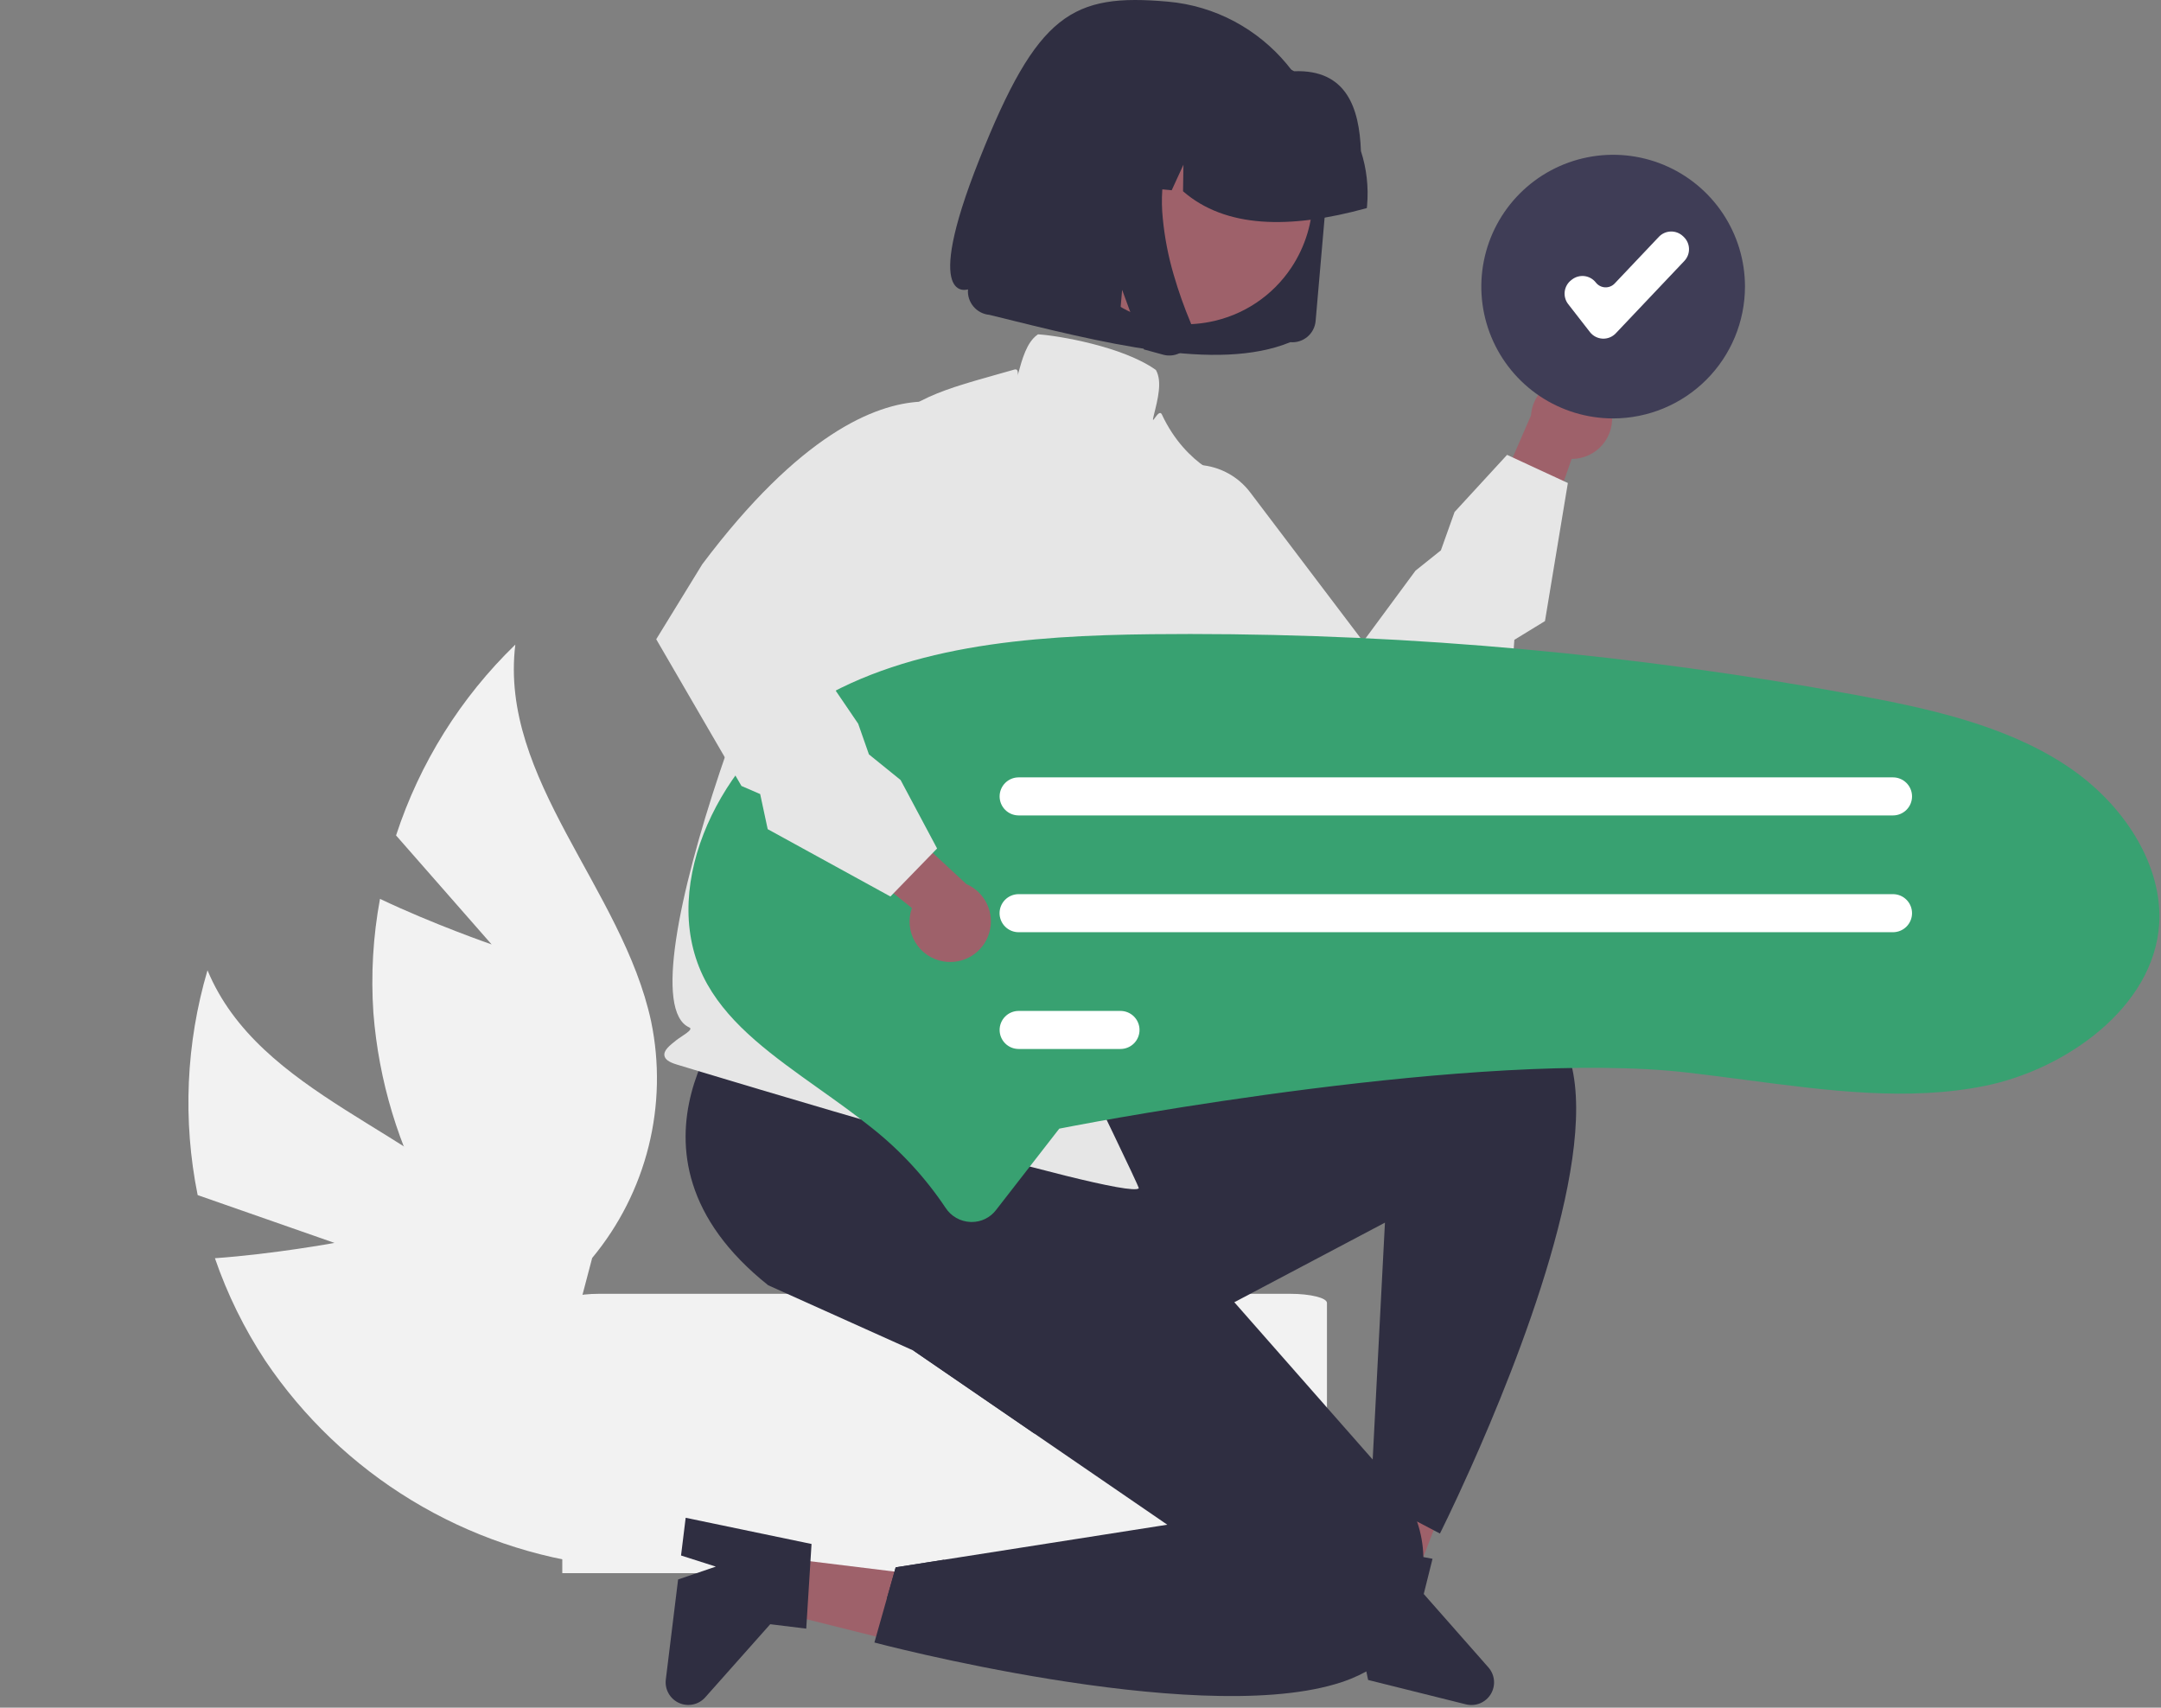 <svg width="758" height="599" viewBox="0 0 758 599" fill="none" xmlns="http://www.w3.org/2000/svg">
<rect x="0" y="0" width="758" height="599" fill="#808080" stroke="none"/>
<g clip-path="url(#clip0_1_52)">
<path d="M117.333 435.98L69.333 419.209C64.049 393.034 65.234 365.965 72.785 340.351C90.995 384.191 147.789 396.447 179.323 431.93C189.074 443.073 196.192 456.266 200.15 470.533C204.108 484.801 204.805 499.776 202.189 514.349L211.38 549.219C187.634 546.496 164.761 538.657 144.336 526.242C123.912 513.828 106.421 497.133 93.07 477.308C85.69 466.112 79.749 454.031 75.388 441.351C96.108 439.881 117.333 435.98 117.333 435.98Z" fill="#F2F2F2"/>
<path d="M172.442 331.28L138.922 293.048C147.211 267.664 161.572 244.687 180.757 226.112C175.019 273.235 218.416 311.869 228.39 358.28C231.39 372.779 231.089 387.767 227.509 402.133C223.929 416.5 217.161 429.877 207.709 441.273L198.538 476.149C179.211 462.086 163.163 444 151.499 423.138C139.835 402.276 132.832 379.133 130.973 355.303C130.063 341.925 130.841 328.485 133.289 315.301C152.047 324.224 172.442 331.28 172.442 331.28Z" fill="#F2F2F2"/>
<path d="M452.503 453.831H210.144C203.023 453.831 197.232 455.264 197.232 457.036V551.831H465.448V457.036C465.448 455.264 459.657 453.831 452.503 453.831Z" fill="#F2F2F2"/>
<path d="M271.281 546.06L269.016 564.511L339.105 582.027L342.448 554.795L271.281 546.06Z" fill="#9E616A"/>
<path d="M284.657 541.59L282.798 571.283L270.169 569.733L247.374 595.382C246.249 596.649 244.747 597.523 243.09 597.876C241.432 598.23 239.705 598.044 238.161 597.346C236.616 596.648 235.335 595.475 234.505 593.998C233.674 592.521 233.338 590.816 233.544 589.134L237.852 554.041L251.086 549.525L238.884 545.63L240.508 532.398L284.657 541.59Z" fill="#2F2E41"/>
<path d="M476.038 555.143L494.076 559.638L519.999 492.205L493.377 485.57L476.038 555.143Z" fill="#9E616A"/>
<path d="M522.078 584.881L499.398 559.131L502.478 546.781L499.268 546.181H499.248L479.208 542.441L473.228 541.321L458.728 584.021L471.668 587.251L477.017 575.611L479.258 586.301L479.888 589.291L514.198 597.841C515.841 598.251 517.573 598.124 519.14 597.48C520.706 596.836 522.026 595.708 522.906 594.26C523.786 592.813 524.181 591.122 524.032 589.435C523.882 587.747 523.198 586.152 522.078 584.881Z" fill="#2F2E41"/>
<path d="M324.688 548.131L331.228 547.101C324.208 554.411 317.468 559.241 311.068 560.741L314.168 549.781L324.688 548.131Z" fill="#2F2E41"/>
<path d="M515.728 515.221C509.538 529.061 505.078 537.921 505.078 537.921L502.868 536.761L497.048 533.711L483.188 526.441L480.808 525.191L481.488 511.971L484.508 453.511L485.788 428.871L432.958 456.791L370.448 489.831C367.888 494.291 365.344 498.631 362.818 502.851L320.348 473.721L363.448 410.831L388.568 399.091L383.148 398.041C384.533 396.038 386.1 394.167 387.828 392.451L389.728 391.381C389.728 391.381 509.258 325.541 543.648 359.301C546.614 362.32 548.839 365.986 550.148 370.011C561.938 403.871 532.488 477.781 515.728 515.221Z" fill="#2F2E41"/>
<path d="M489.428 577.151C486.853 581 483.357 584.146 479.258 586.301C475.785 588.2 472.108 589.7 468.298 590.771C417.618 605.581 306.708 576.151 306.708 576.151L311.068 560.741L314.168 549.781L324.688 548.131L331.228 547.101L409.448 534.831L387.898 520.051L362.818 502.851L320.348 473.721L269.448 450.831C210.448 403.831 259.848 351.131 259.848 351.131L292.868 327.731L303.588 320.131L369.448 353.831L388.568 399.091L394.448 413.001L432.958 456.791L481.488 511.971L481.868 512.401C483.271 513.466 484.591 514.636 485.818 515.901C486.268 516.341 486.738 516.831 487.218 517.361C491.58 522.08 494.925 527.645 497.048 533.711C498.426 537.711 499.175 541.901 499.267 546.131C499.272 546.138 499.275 546.147 499.275 546.156C499.275 546.165 499.272 546.173 499.267 546.181C499.488 554.991 496.958 565.381 489.428 577.151Z" fill="#2F2E41"/>
<path d="M237.273 373.374C234.646 372.581 233.31 371.616 233.066 370.337C232.707 368.46 234.818 366.787 237.262 364.847C238.966 363.497 243.461 361.146 241.818 360.422C216.9 349.451 277.48 193.693 295.058 175.994C298.63 172.397 298.204 165.097 302.964 158.601C315.967 140.862 327.375 137.648 350.1 131.247C351.945 130.727 353.867 130.183 355.866 129.614C358.453 128.876 355.726 136.224 357.074 131.298C358.572 125.823 360.122 120.16 363.843 117.453L364.085 117.276L364.384 117.295C371.271 117.751 393.754 121.525 405.286 129.667L405.445 129.781L405.538 129.952C407.664 133.917 406.16 139.901 404.706 145.686C403.512 150.436 406.384 142.921 407.528 145.363C416.267 164.024 431.294 168.249 431.447 168.291L432.193 168.493L432.045 169.252C435.973 189.619 409.029 252.722 403.205 295.214C397.287 338.383 431.022 387.004 381.448 378.831C381.561 379.206 399.744 416.534 399.448 416.831C394.94 421.345 247.172 376.363 237.273 373.374Z" fill="#E6E6E6"/>
<path d="M565.272 144.356C565.63 146.397 565.537 148.491 564.998 150.492C564.459 152.493 563.488 154.351 562.153 155.936C560.818 157.521 559.152 158.794 557.273 159.665C555.393 160.536 553.344 160.985 551.272 160.979L534.628 208.516L518.767 187.696L537.005 145.746C537.245 142.266 538.754 138.995 541.245 136.553C543.736 134.11 547.037 132.667 550.521 132.496C554.005 132.324 557.432 133.437 560.15 135.623C562.869 137.809 564.691 140.916 565.272 144.356Z" fill="#9E616A"/>
<path d="M492.021 276.828L461.851 270.304C407.433 253.073 388.774 231.808 382.69 216.999C376.199 201.199 382.114 189.634 382.37 189.151L382.525 188.942L402.042 169.948C404.521 167.536 407.485 165.678 410.736 164.498C413.988 163.317 417.454 162.842 420.903 163.103C424.352 163.363 427.707 164.354 430.745 166.009C433.782 167.665 436.433 169.947 438.521 172.705L478.155 225.037L496.507 200.173L505.409 193.05L510.211 179.59L528.627 159.556L549.948 169.422L541.921 217.865L531.18 224.433L530.673 231.565L530.497 231.773L492.021 276.828Z" fill="#E6E6E6"/>
<path d="M340.862 428.639C340.713 428.639 340.564 428.636 340.414 428.631C338.661 428.567 336.949 428.081 335.425 427.214C333.9 426.347 332.607 425.124 331.657 423.65C324.536 413.008 315.798 403.542 305.758 395.596C299.68 390.738 293.328 386.22 287.186 381.851C271.341 370.584 256.418 359.973 248.135 345.311C230.074 313.339 251.343 268.807 281.728 248.836C315.808 226.437 360.636 222.924 404.001 222.463C408.508 222.416 413.018 222.392 417.53 222.392C495.665 222.422 573.637 229.551 650.482 243.693C676.035 248.407 702.782 254.182 724.276 268.198C745.643 282.13 758.629 304.071 757.363 324.096C755.513 353.328 724.524 375.171 696.306 380.882C669.41 386.321 641.469 382.645 611.889 378.753C605.358 377.894 598.606 377.006 591.929 376.234C519.363 367.846 383.043 393.699 377.276 394.804L371.554 395.899L349.353 424.468C348.355 425.771 347.069 426.825 345.596 427.548C344.123 428.272 342.503 428.645 340.862 428.639Z" fill="#38A171"/>
<path d="M664.007 286.032H357.295C355.526 286.03 353.831 285.326 352.581 284.074C351.331 282.823 350.629 281.127 350.629 279.359C350.629 277.59 351.331 275.894 352.581 274.643C353.831 273.391 355.526 272.687 357.295 272.685H664.007C665.775 272.687 667.47 273.391 668.72 274.643C669.97 275.894 670.672 277.59 670.672 279.359C670.672 281.127 669.97 282.823 668.72 284.074C667.47 285.326 665.775 286.03 664.007 286.032Z" fill="white"/>
<path d="M664.007 326.994H357.295C356.418 326.995 355.549 326.824 354.739 326.49C353.928 326.156 353.192 325.665 352.571 325.046C351.95 324.427 351.457 323.691 351.121 322.882C350.785 322.072 350.611 321.204 350.61 320.328C350.609 319.451 350.781 318.582 351.116 317.772C351.45 316.962 351.942 316.226 352.561 315.605C353.181 314.985 353.916 314.493 354.726 314.157C355.536 313.821 356.404 313.648 357.281 313.647H664.007C665.775 313.649 667.47 314.353 668.72 315.605C669.97 316.856 670.672 318.552 670.672 320.321C670.672 322.089 669.97 323.785 668.72 325.036C667.47 326.288 665.775 326.992 664.007 326.994Z" fill="white"/>
<path d="M393.037 367.955H357.295C355.526 367.953 353.831 367.249 352.581 365.997C351.331 364.746 350.629 363.05 350.629 361.282C350.629 359.513 351.331 357.817 352.581 356.566C353.831 355.314 355.526 354.61 357.295 354.608H393.037C394.806 354.61 396.501 355.314 397.751 356.566C399 357.817 399.702 359.513 399.702 361.282C399.702 363.05 399 364.746 397.751 365.997C396.501 367.249 394.806 367.953 393.037 367.955Z" fill="white"/>
<path d="M565.834 146.217C591.063 146.217 611.516 125.764 611.516 100.534C611.516 75.305 591.063 54.852 565.834 54.852C540.604 54.852 520.151 75.305 520.151 100.534C520.151 125.764 540.604 146.217 565.834 146.217Z" fill="white"/>
<path d="M565.834 146.775C556.688 146.775 547.748 144.063 540.144 138.982C532.54 133.901 526.613 126.679 523.113 118.23C519.614 109.781 518.698 100.483 520.482 91.514C522.266 82.544 526.67 74.305 533.137 67.838C539.604 61.371 547.843 56.967 556.812 55.183C565.782 53.399 575.08 54.314 583.529 57.814C591.978 61.314 599.2 67.24 604.281 74.845C609.362 82.449 612.074 91.389 612.074 100.534C612.06 112.794 607.184 124.547 598.515 133.216C589.846 141.884 578.093 146.761 565.834 146.775Z" fill="#3F3D56"/>
<path d="M562.413 118.792C562.316 118.792 562.219 118.788 562.121 118.784C561.261 118.742 560.42 118.515 559.655 118.118C558.891 117.721 558.221 117.163 557.693 116.483L550.058 106.668C549.576 106.048 549.221 105.34 549.013 104.583C548.804 103.826 548.747 103.036 548.845 102.257C548.942 101.478 549.192 100.726 549.58 100.043C549.968 99.361 550.486 98.762 551.106 98.28L551.381 98.066C552 97.584 552.709 97.228 553.466 97.02C554.223 96.811 555.014 96.754 555.793 96.851C556.572 96.949 557.324 97.199 558.007 97.587C558.689 97.975 559.289 98.494 559.77 99.114C560.156 99.609 560.644 100.015 561.201 100.305C561.758 100.594 562.371 100.759 562.998 100.79C563.624 100.82 564.25 100.715 564.833 100.481C565.415 100.248 565.94 99.891 566.372 99.436L581.873 83.071C582.964 81.922 584.467 81.252 586.051 81.209C587.635 81.166 589.172 81.753 590.324 82.842L590.578 83.084C591.148 83.624 591.606 84.27 591.926 84.987C592.246 85.704 592.421 86.477 592.442 87.262C592.463 88.046 592.33 88.828 592.049 89.561C591.768 90.294 591.346 90.964 590.806 91.534L566.751 116.925C566.193 117.514 565.52 117.984 564.774 118.305C564.029 118.626 563.225 118.792 562.413 118.792Z" fill="white"/>
<path d="M330.9 337.235C328.855 336.897 326.91 336.115 325.201 334.944C323.492 333.772 322.06 332.24 321.007 330.456C319.954 328.672 319.305 326.678 319.106 324.615C318.906 322.553 319.162 320.472 319.854 318.519L280.516 287.065L305.415 278.998L338.953 310.104C342.157 311.484 344.744 313.991 346.223 317.151C347.702 320.311 347.97 323.903 346.977 327.247C345.985 330.591 343.8 333.455 340.836 335.296C337.873 337.137 334.338 337.827 330.9 337.235Z" fill="#9E616A"/>
<path d="M230.179 224.232L246.33 197.927C280.618 152.291 306.864 141.731 322.852 140.898C339.911 140.008 348.862 149.421 349.233 149.822L349.379 150.037L360.833 174.745C362.288 177.884 363.059 181.296 363.096 184.755C363.132 188.214 362.432 191.641 361.044 194.809C359.655 197.978 357.609 200.814 355.04 203.132C352.472 205.449 349.44 207.194 346.147 208.251L283.639 228.308L301.018 253.862L304.79 264.621L315.898 273.611L328.699 297.624L312.326 314.472L269.279 290.848L266.64 278.538L260.079 275.697L259.941 275.461L230.179 224.232Z" fill="#E6E6E6"/>
<path d="M452.583 120.026L452.624 120.03C454.784 120.216 456.93 119.537 458.59 118.141C460.25 116.745 461.287 114.747 461.474 112.587L465.429 67.128C466.145 58.984 465.217 50.779 462.699 43.001C457.764 27.821 447.161 15.131 433.101 7.576C425.841 3.685 417.868 1.305 409.663 0.578C376.096 -2.396 363.884 4.672 343.501 55.972C323.119 107.271 339.54 101.5 339.54 101.5C339.444 102.596 339.569 103.7 339.908 104.746C340.574 106.787 342.003 108.492 343.896 109.505C344.867 110.023 345.933 110.341 347.03 110.439C386.755 120.257 426.841 130.603 452.59 120.027L452.583 120.026Z" fill="#2F2E41"/>
<path d="M378.26 43.835C373.331 51.234 370.705 59.928 370.713 68.818C370.722 77.708 373.365 86.397 378.308 93.786C383.252 101.175 390.274 106.934 398.489 110.334C406.703 113.735 415.741 114.625 424.461 112.892C430.233 111.763 435.724 109.501 440.616 106.235C445.508 102.969 449.703 98.765 452.958 93.867C457.877 86.471 460.496 77.784 460.484 68.901C460.473 60.019 457.832 51.338 452.895 43.955C447.957 36.571 440.944 30.815 432.739 27.411C424.534 24.008 415.506 23.11 406.792 24.83C401.015 25.952 395.518 28.21 390.62 31.473C385.722 34.736 381.521 38.938 378.26 43.837L378.26 43.835Z" fill="#9E616A"/>
<path d="M479.525 72.082C480.091 65.641 479.357 59.152 477.366 53.001C476.813 37.924 472.348 24.295 453.96 24.99C448.254 21.935 441.992 20.059 435.546 19.474L426.452 18.636C426.35 18.627 426.247 18.618 426.145 18.609C413.42 17.51 400.78 21.511 391.005 29.731C381.23 37.952 375.121 49.718 374.022 62.443L373.943 63.354L393.184 65.106L401.342 47.341L401.056 65.827L410.994 66.736L415.108 57.773L414.966 67.093C429.798 79.982 452.163 80.515 479.437 72.993L479.525 72.082Z" fill="#2F2E41"/>
<path d="M418.303 115.6C418.477 117.096 418.227 118.611 417.583 119.972C417.258 120.669 416.837 121.317 416.333 121.897C415.901 122.391 415.412 122.832 414.877 123.212C413.291 124.331 411.359 124.849 409.426 124.673C409.305 124.661 409.185 124.647 409.065 124.631C408.945 124.615 408.825 124.596 408.706 124.574C408.585 124.554 408.465 124.53 408.346 124.502C408.227 124.475 408.108 124.445 407.988 124.413L401.264 122.577L393.604 101.656L392.002 120.069L361.429 111.776L368.227 33.637L420.275 38.417L418.857 39.8C414.148 44.444 410.812 50.298 409.216 56.717C407.632 63.221 407.174 69.949 407.863 76.608C408.51 83.341 409.801 89.997 411.72 96.483C413.391 102.227 415.392 107.87 417.712 113.384C418.012 114.091 418.211 114.837 418.303 115.6Z" fill="#2F2E41"/>
</g>
<defs>
<clipPath id="clip0_1_52">
<rect width="757.448" height="598.078" fill="white"/>
</clipPath>
</defs>
</svg>
